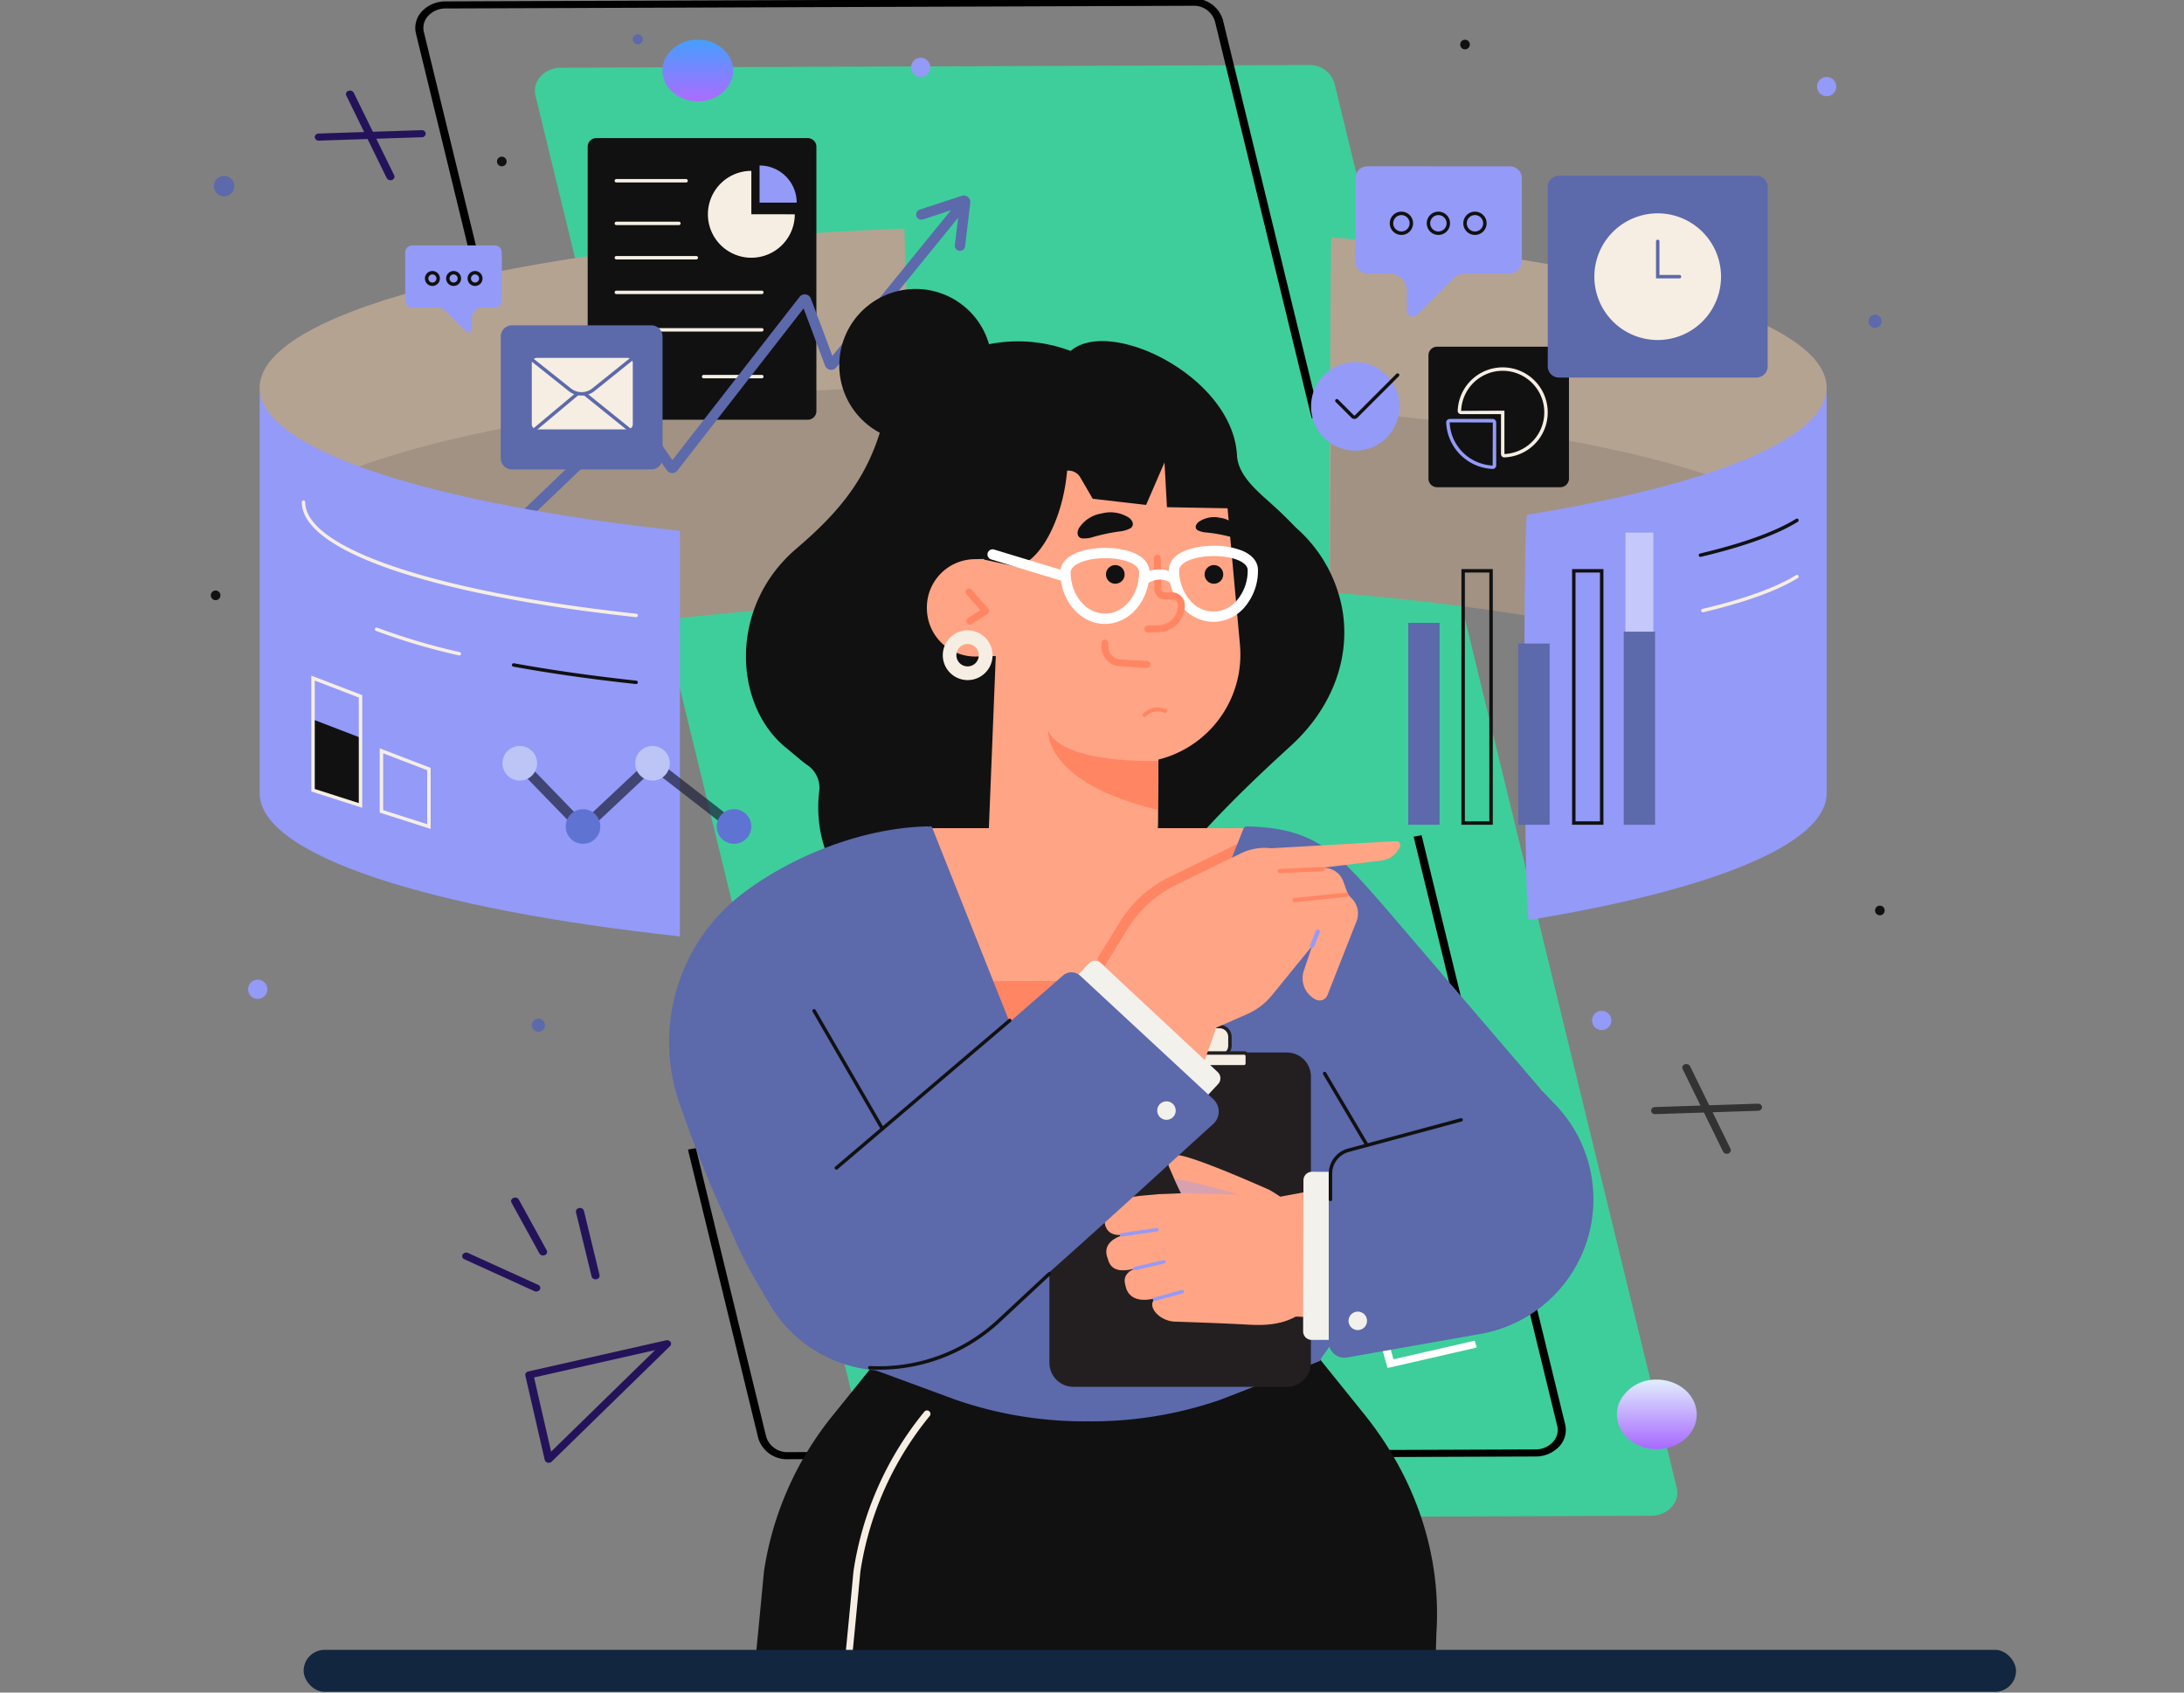 <svg xmlns="http://www.w3.org/2000/svg" xmlns:xlink="http://www.w3.org/1999/xlink" width="400" height="310" viewBox="0 0 400 310">
  <rect x="0" y="0" width="400" height="310" fill="#808080" stroke="none"/>
  <defs>
    <clipPath id="clip-path">
      <rect id="Rectángulo_381952" data-name="Rectángulo 381952" width="400" height="310" transform="translate(180 2821)" fill="#fff" opacity="0.34"/>
    </clipPath>
    <clipPath id="clip-path-2">
      <rect id="Rectángulo_377856" data-name="Rectángulo 377856" width="268.567" height="281.418" fill="#12263f" opacity="0.44"/>
    </clipPath>
    <clipPath id="clip-path-3">
      <path id="Trazado_828556" data-name="Trazado 828556" d="M7.61,9.246,321.185,0l-7.61,292.274L0,301.52Z" fill="none"/>
    </clipPath>
    <linearGradient id="linear-gradient" x1="0.5" x2="0.5" y2="1" gradientUnits="objectBoundingBox">
      <stop offset="0" stop-color="#459fff"/>
      <stop offset="1" stop-color="#a96dff"/>
    </linearGradient>
    <clipPath id="clip-path-5">
      <path id="Trazado_113810" data-name="Trazado 113810" d="M5.5,0A5.616,5.616,0,0,0,.436,2.968C-.754,5.434.574,8.274,3.4,9.312a6.235,6.235,0,0,0,2.148.38h.005a5.625,5.625,0,0,0,5.117-2.967A4.319,4.319,0,0,0,11.106,4.9V4.8A4.889,4.889,0,0,0,7.705.38,6.252,6.252,0,0,0,5.615,0Z" transform="translate(0)" fill="#fff"/>
    </clipPath>
    <linearGradient id="linear-gradient-2" x1="0.5" x2="0.5" y2="1" gradientUnits="objectBoundingBox">
      <stop offset="0" stop-color="#e1eefd"/>
      <stop offset="1" stop-color="#a96dff"/>
    </linearGradient>
    <clipPath id="clip-path-6">
      <rect id="Rectángulo_375774" data-name="Rectángulo 375774" width="306.565" height="302.089" fill="none"/>
    </clipPath>
    <clipPath id="clip-path-8">
      <rect id="Rectángulo_375764" data-name="Rectángulo 375764" width="109.528" height="45.057" fill="none"/>
    </clipPath>
    <clipPath id="clip-path-9">
      <rect id="Rectángulo_375765" data-name="Rectángulo 375765" width="79.487" height="38.687" fill="none"/>
    </clipPath>
    <clipPath id="clip-path-10">
      <rect id="Rectángulo_375766" data-name="Rectángulo 375766" width="11.749" height="2.84" fill="none"/>
    </clipPath>
    <clipPath id="clip-path-11">
      <rect id="Rectángulo_375767" data-name="Rectángulo 375767" width="41.131" height="14.51" fill="none"/>
    </clipPath>
    <clipPath id="clip-path-12">
      <rect id="Rectángulo_375770" data-name="Rectángulo 375770" width="5.112" height="53.2" fill="none"/>
    </clipPath>
  </defs>
  <g id="Enmascarar_grupo_1075495" data-name="Enmascarar grupo 1075495" transform="translate(-180 -2821)" clip-path="url(#clip-path)">
    <g id="Grupo_1082512" data-name="Grupo 1082512">
      <g id="Grupo_1082511" data-name="Grupo 1082511">
        <g id="Grupo_1082510" data-name="Grupo 1082510" transform="translate(16.996 3.14)">
          <g id="Grupo_1082441" data-name="Grupo 1082441" transform="translate(218.612 2816.895)">
            <g id="Enmascarar_grupo_1059127" data-name="Enmascarar grupo 1059127" transform="translate(0)" clip-path="url(#clip-path-2)">
              <g id="Grupo_1075114" data-name="Grupo 1075114" transform="translate(-38.878 -49.568)">
                <g id="Grupo_81613" data-name="Grupo 81613" transform="matrix(0.208, 0.978, -0.978, 0.208, 294.931, 0)">
                  <g id="Grupo_81302" data-name="Grupo 81302" transform="translate(0 0)" clip-path="url(#clip-path-3)">
                    <g id="Grupo_81301" data-name="Grupo 81301">
                      <g id="Grupo_81300" data-name="Grupo 81300" clip-path="url(#clip-path-3)">
                        <path id="Trazado_113940" data-name="Trazado 113940" d="M297.087,0,32.362,7.807a4.729,4.729,0,0,0-4.253,3.947L.118,145.763c-.627,3,1.312,5.742,4,5.662l264.725-7.806a4.729,4.729,0,0,0,4.253-3.947L301.091,5.664c.626-3-1.312-5.742-4-5.662" transform="translate(17.99 71.676)" fill="#3ece9b"/>
                        <path id="Trazado_113941" data-name="Trazado 113941" d="M107.861,0,33.034,2.206a5.48,5.48,0,0,0-4.908,4.555L.136,140.769a5.89,5.89,0,0,0,.874,4.6A4.393,4.393,0,0,0,4.755,147.3l115.119-3.394.039-1.479L4.793,145.824a3.222,3.222,0,0,1-2.747-1.419,4.319,4.319,0,0,1-.641-3.372L29.4,7.025A4.019,4.019,0,0,1,33,3.685l74.827-2.206Z" transform="translate(1.684 94.847)"/>
                        <path id="Trazado_113942" data-name="Trazado 113942" d="M111.071,0,.039,3.276,0,4.754,111.032,1.48A3.222,3.222,0,0,1,113.779,2.9a4.32,4.32,0,0,1,.641,3.372L86.429,140.28a4.018,4.018,0,0,1-3.6,3.34l-54.386,1.6-.038,1.478,54.386-1.6a5.48,5.48,0,0,0,4.908-4.555L115.69,6.536a5.889,5.889,0,0,0-.874-4.6A4.391,4.391,0,0,0,111.071,0" transform="translate(188.372 89.246)"/>
                        <path id="Trazado_113946" data-name="Trazado 113946" d="M29.091,0,27.785.109l.238,15.26L14.2,16.241l0,15.636L.4,32.75,0,48.694l1.306-.041.362-14.506,13.848-.875,0-15.636,13.841-.874Z" transform="translate(253.211 102.157)" fill="#fff"/>
                        <g id="Grupo_81936" data-name="Grupo 81936" transform="translate(14.135 244.206)">
                          <path id="Trazado_113949" data-name="Trazado 113949" d="M17.009,0a.572.572,0,0,0-.127.018L.546,4.117A.788.788,0,0,0,.009,5a.619.619,0,0,0,.751.56L17.1,1.461a.787.787,0,0,0,.537-.883A.634.634,0,0,0,17.009,0" transform="translate(0 7.227)" fill="#24135a"/>
                          <path id="Trazado_113950" data-name="Trazado 113950" d="M3.984,0a.732.732,0,0,0-.658.632L.013,19.185a.692.692,0,0,0,.509.839.711.711,0,0,0,.771-.624L4.605.847A.692.692,0,0,0,4.1.008.594.594,0,0,0,3.984,0" transform="translate(6.512 0)" fill="#24135a"/>
                        </g>
                        <g id="Grupo_81616" data-name="Grupo 81616" transform="translate(239.482 41.876)">
                          <path id="Trazado_113954" data-name="Trazado 113954" d="M17.009,0a.572.572,0,0,0-.127.018L.546,4.117A.787.787,0,0,0,.009,5a.619.619,0,0,0,.751.56L17.1,1.461a.787.787,0,0,0,.537-.883A.634.634,0,0,0,17.009,0" transform="translate(0 7.227)" fill="#333"/>
                          <path id="Trazado_113955" data-name="Trazado 113955" d="M3.984,0a.732.732,0,0,0-.658.632L.013,19.185a.692.692,0,0,0,.509.839.712.712,0,0,0,.771-.624L4.605.847A.692.692,0,0,0,4.1.008.566.566,0,0,0,3.984,0" transform="translate(6.512 0)" fill="#333"/>
                        </g>
                      </g>
                    </g>
                  </g>
                </g>
                <path id="Trazado_114050" data-name="Trazado 114050" d="M.508,3.457C-.877,6.332.669,9.641,3.963,10.851s7.086-.14,8.473-3.015S12.273,1.652,8.981.442A7.283,7.283,0,0,0,6.475,0,6.556,6.556,0,0,0,.508,3.457" transform="translate(104.601 57.809)" fill="url(#linear-gradient)"/>
              </g>
              <g id="Grupo_1075118" data-name="Grupo 1075118" transform="translate(240.531 253.648)">
                <g id="Grupo_80972" data-name="Grupo 80972" transform="translate(1.754 2.49)">
                  <g id="Grupo_80971" data-name="Grupo 80971" transform="translate(0)" clip-path="url(#clip-path-5)">
                    <path id="Trazado_828557" data-name="Trazado 828557" d="M0,0,13.231.675l.693,14.947L.693,14.947Z" transform="translate(-4.723 8.235) rotate(-67.184)" fill="#fff"/>
                  </g>
                </g>
                <path id="Trazado_113822" data-name="Trazado 113822" d="M.574,3.9c-1.564,3.246.181,6.982,3.9,8.349s8-.158,9.567-3.4S13.858,1.866,10.141.5A8.223,8.223,0,0,0,7.311,0,7.4,7.4,0,0,0,.574,3.9" transform="translate(0 0)" fill="url(#linear-gradient-2)"/>
              </g>
            </g>
          </g>
          <g id="Grupo_1082505" data-name="Grupo 1082505" transform="matrix(-0.208, 0.978, -0.978, -0.208, 291.342, 3038.526)">
            <path id="Trazado_113965" data-name="Trazado 113965" d="M11.5,24.967a.7.7,0,0,1-.6-.426L.077,1.053A.794.794,0,0,1,.191.189.584.584,0,0,1,.961.108l25.2,16.8a.813.813,0,0,1,.345.693.694.694,0,0,1-.376.626l-14.383,6.69a.568.568,0,0,1-.256.053M2.248,2.64l9.51,20.641L24.4,17.4Z" transform="translate(25.524 0)" fill="#24135a"/>
            <g id="Grupo_1082505-2" data-name="Grupo 1082505" transform="matrix(-0.914, -0.407, 0.407, -0.914, 18.469, 40.983)">
              <path id="Trazado_113956" data-name="Trazado 113956" d="M8.475,0a.584.584,0,0,0-.492.2L.147,9.427A.749.749,0,0,0,.26,10.434a.655.655,0,0,0,.959.012L9.056,1.221A.749.749,0,0,0,8.943.214.757.757,0,0,0,8.475,0" transform="translate(11.014 12.038)" fill="#24135a"/>
              <path id="Trazado_113957" data-name="Trazado 113957" d="M5.158,0a.58.58,0,0,0-.576.334L.062,9.933a.8.8,0,0,0,.337.981.615.615,0,0,0,.905-.226l4.519-9.6A.794.794,0,0,0,5.487.109.723.723,0,0,0,5.158,0" transform="translate(8.897 1.321)" fill="#24135a"/>
              <path id="Trazado_113958" data-name="Trazado 113958" d="M.639,0a.647.647,0,0,0-.1,0,.611.611,0,0,0-.522.77L2.838,14.565a.8.8,0,0,0,.812.649.611.611,0,0,0,.522-.77L1.35.651A.813.813,0,0,0,.639,0" transform="translate(0 0)" fill="#24135a"/>
            </g>
          </g>
        </g>
        <g id="Grupo_1082506" data-name="Grupo 1082506" transform="translate(218.612 2827.282)">
          <g id="Grupo_1071867" data-name="Grupo 1071867" clip-path="url(#clip-path-6)">
            <g id="Grupo_1071866" data-name="Grupo 1071866">
              <g id="Grupo_1071865" data-name="Grupo 1071865" clip-path="url(#clip-path-6)">
                <path id="Trazado_818778" data-name="Trazado 818778" d="M134.35,124.818c-.316-12.015-2.044-68.326-2.068-68.326C65.152,58.971,14.2,71.071,14.2,85.623c0,11.391,31.763,52.212,76.978,43.619v-1.448c13.3-1.438,27.825-2.456,43.169-2.976" transform="translate(-5.256 -20.904)" fill="#b5a392"/>
                <g id="Grupo_1071852" data-name="Grupo 1071852" transform="translate(18.721 64.459)" opacity="0.15">
                  <g id="Grupo_1071851" data-name="Grupo 1071851">
                    <g id="Grupo_1071850" data-name="Grupo 1071850" clip-path="url(#clip-path-8)">
                      <path id="Trazado_818779" data-name="Trazado 818779" d="M96.922,146.2v-1.448c13.052-1.411,27.294-2.415,42.323-2.943-.571-18.925-1.208-39.487-1.222-39.487-49.634,1.833-90.416,8.925-108.306,18.38,12.724,14.877,36.952,31.248,67.2,25.5" transform="translate(-29.718 -102.322)" fill="#2d2d30"/>
                    </g>
                  </g>
                </g>
                <path id="Trazado_818780" data-name="Trazado 818780" d="M149.875,81.761H111.143a1.58,1.58,0,0,1-1.579-1.58V31.759a1.58,1.58,0,0,1,1.579-1.58h38.731a1.58,1.58,0,0,1,1.58,1.58V80.181a1.58,1.58,0,0,1-1.58,1.58" transform="translate(-40.543 -11.167)" fill="#111"/>
                <path id="Trazado_818781" data-name="Trazado 818781" d="M152.474,47.652V39.7a7.956,7.956,0,1,0,7.956,7.956Z" transform="translate(-53.477 -14.689)" fill="#f6eee3"/>
                <path id="Trazado_818782" data-name="Trazado 818782" d="M166.338,44.943a6.8,6.8,0,0,0-6.8-6.8v6.8Z" transform="translate(-59.036 -14.115)" fill="#949af8"/>
                <path id="Trazado_818783" data-name="Trazado 818783" d="M130.489,42.713H117.718a.315.315,0,0,1,0-.63h12.771a.315.315,0,1,1,0,.63" transform="translate(-43.444 -15.572)" fill="#f6eee3"/>
                <path id="Trazado_818784" data-name="Trazado 818784" d="M153.749,99.648H143.092a.315.315,0,0,1,0-.63h10.657a.315.315,0,1,1,0,.63" transform="translate(-52.833 -36.64)" fill="#f6eee3"/>
                <path id="Trazado_818785" data-name="Trazado 818785" d="M129.171,55.11H117.718a.315.315,0,0,1,0-.63h11.453a.315.315,0,0,1,0,.63" transform="translate(-43.444 -20.16)" fill="#f6eee3"/>
                <path id="Trazado_818786" data-name="Trazado 818786" d="M132.356,65.086H117.718a.315.315,0,0,1,0-.63h14.638a.315.315,0,0,1,0,.63" transform="translate(-43.444 -23.851)" fill="#f6eee3"/>
                <path id="Trazado_818787" data-name="Trazado 818787" d="M144.36,75.162H117.718a.315.315,0,0,1,0-.63H144.36a.315.315,0,1,1,0,.63" transform="translate(-43.444 -27.58)" fill="#f6eee3"/>
                <path id="Trazado_818788" data-name="Trazado 818788" d="M144.36,86.053H117.718a.315.315,0,0,1,0-.63H144.36a.315.315,0,1,1,0,.63" transform="translate(-43.444 -31.61)" fill="#f6eee3"/>
                <path id="Trazado_818789" data-name="Trazado 818789" d="M74.294,117.451a.944.944,0,0,1-.654-1.627l29.935-28.69a1.207,1.207,0,0,1,1.828.184l6.277,9.084,23.288-29.9a1.207,1.207,0,0,1,2.081.317l3.937,10.492,22.143-27.212a.945.945,0,1,1,1.466,1.194L141.7,79.422a1.206,1.206,0,0,1-2.066-.339L135.708,68.62,112.6,98.3a1.24,1.24,0,0,1-.987.465,1.213,1.213,0,0,1-.958-.521L104.3,89.053,74.948,117.188a.941.941,0,0,1-.654.263" transform="translate(-27.142 -18.408)" fill="#5c69ab"/>
                <path id="Trazado_818790" data-name="Trazado 818790" d="M213.092,57.005a.864.864,0,0,1-.113-.007.944.944,0,0,1-.826-1.05l.823-6.881-6.669,2.188a.945.945,0,1,1-.589-1.8l7.688-2.521a1.206,1.206,0,0,1,1.574,1.29l-.951,7.945a.944.944,0,0,1-.937.833" transform="translate(-75.883 -17.346)" fill="#5c69ab"/>
                <path id="Trazado_818791" data-name="Trazado 818791" d="M112.054,110.869H86.531a1.739,1.739,0,0,1-1.739-1.74V86.847a1.739,1.739,0,0,1,1.739-1.739h25.523a1.74,1.74,0,0,1,1.74,1.739v22.282a1.74,1.74,0,0,1-1.74,1.74" transform="translate(-31.376 -31.493)" fill="#5c69ab"/>
                <path id="Trazado_818792" data-name="Trazado 818792" d="M111.869,111H86.346a2.057,2.057,0,0,1-2.055-2.054V86.663a2.057,2.057,0,0,1,2.055-2.055h25.523a2.057,2.057,0,0,1,2.054,2.055v22.282A2.057,2.057,0,0,1,111.869,111M86.346,85.238a1.427,1.427,0,0,0-1.425,1.425v22.282a1.426,1.426,0,0,0,1.425,1.424h25.523a1.426,1.426,0,0,0,1.424-1.424V86.663a1.426,1.426,0,0,0-1.424-1.425Z" transform="translate(-31.191 -31.308)" fill="#5c69ab"/>
                <path id="Trazado_818793" data-name="Trazado 818793" d="M110.861,107.177H94.274a.954.954,0,0,1-.954-.954V95.033a.954.954,0,0,1,.954-.954h16.587a.954.954,0,0,1,.954.954v11.19a.954.954,0,0,1-.954.954" transform="translate(-34.532 -34.813)" fill="#f6eee3"/>
                <path id="Trazado_818794" data-name="Trazado 818794" d="M93.136,111.3a.315.315,0,0,1-.2-.556l9.008-7.54a.314.314,0,0,1,.4,0l9.248,7.452a.315.315,0,0,1-.4.491l-9.046-7.291-8.811,7.374a.31.31,0,0,1-.2.074" transform="translate(-34.347 -38.163)" fill="#5c69ab"/>
                <path id="Trazado_818795" data-name="Trazado 818795" d="M93.32,94.5l6.95,5.532a3.479,3.479,0,0,0,4.349-.011l6.959-5.595" transform="translate(-34.532 -34.942)" fill="#f6eee3"/>
                <path id="Trazado_818796" data-name="Trazado 818796" d="M102.252,100.926a3.788,3.788,0,0,1-2.364-.832l-6.95-5.532a.315.315,0,1,1,.392-.493l6.95,5.532a3.148,3.148,0,0,0,3.955-.009L111.194,94a.315.315,0,1,1,.395.491l-6.958,5.595a3.786,3.786,0,0,1-2.379.844" transform="translate(-34.347 -34.757)" fill="#5c69ab"/>
                <path id="Trazado_818797" data-name="Trazado 818797" d="M416.313,86.567c0-12.5-37.571-23.184-90.7-27.524-.215-.018-.336,49.955-.323,65.023,15.61,1.262,29.883,3.074,42.272,5.317,29.652-7.468,48.748-33.984,48.748-42.815" transform="translate(-120.371 -21.848)" fill="#b5a392"/>
                <g id="Grupo_1071855" data-name="Grupo 1071855" transform="translate(204.975 68.847)" opacity="0.15">
                  <g id="Grupo_1071854" data-name="Grupo 1071854">
                    <g id="Grupo_1071853" data-name="Grupo 1071853" clip-path="url(#clip-path-9)">
                      <path id="Trazado_818798" data-name="Trazado 818798" d="M404.865,125.2c-15.006-7.243-43.619-13-79.218-15.91-.124-.01-.217,16.482-.27,33.374,15.59,1.263,29.845,3.072,42.219,5.313,15.9-4,28.756-13.483,37.269-22.777" transform="translate(-325.377 -109.288)" fill="#2d2d30"/>
                    </g>
                  </g>
                </g>
                <path id="Trazado_818799" data-name="Trazado 818799" d="M378.16,116.562H355.586a1.579,1.579,0,0,1-1.579-1.579V92.41a1.58,1.58,0,0,1,1.579-1.581H378.16a1.581,1.581,0,0,1,1.58,1.581v22.573a1.58,1.58,0,0,1-1.58,1.579" transform="translate(-130.996 -33.61)" fill="#111"/>
                <path id="Trazado_818800" data-name="Trazado 818800" d="M371.045,113.33a.6.6,0,0,1-.418-.169.618.618,0,0,1-.189-.444V105.4H363.11a.6.6,0,0,1-.432-.184.59.59,0,0,1-.168-.433,8.247,8.247,0,1,1,8.557,8.542h-.023m-.292-8.556h.315v7.943a7.715,7.715,0,0,0,5.456-2.657,7.617,7.617,0,1,0-13.383-5.251Z" transform="translate(-134.143 -35.835)" fill="#f6eee3"/>
                <path id="Trazado_818801" data-name="Trazado 818801" d="M367.668,120.985h-.026a8.9,8.9,0,0,1-8.483-8.482.646.646,0,0,1,.182-.477.671.671,0,0,1,.479-.2h7.846a.657.657,0,0,1,.657.656v7.847a.667.667,0,0,1-.2.478.648.648,0,0,1-.452.183m-7.847-8.535-.031.026a8.267,8.267,0,0,0,7.878,7.878l.026-7.878Z" transform="translate(-132.902 -41.378)" fill="#949af8"/>
                <path id="Trazado_818802" data-name="Trazado 818802" d="M427.1,77.962H390.93a1.739,1.739,0,0,1-1.74-1.74V43.375a1.74,1.74,0,0,1,1.74-1.74H427.1a1.74,1.74,0,0,1,1.74,1.74V76.222a1.74,1.74,0,0,1-1.74,1.74" transform="translate(-144.015 -15.407)" fill="#5c69ab"/>
                <path id="Trazado_818803" data-name="Trazado 818803" d="M426.911,78.093H390.744a2.057,2.057,0,0,1-2.055-2.055V43.191a2.057,2.057,0,0,1,2.055-2.055h36.167a2.057,2.057,0,0,1,2.055,2.055V76.038a2.057,2.057,0,0,1-2.055,2.055M390.744,41.766a1.427,1.427,0,0,0-1.425,1.425V76.038a1.427,1.427,0,0,0,1.425,1.425h36.167a1.427,1.427,0,0,0,1.425-1.425V43.191a1.427,1.427,0,0,0-1.425-1.425Z" transform="translate(-143.83 -15.222)" fill="#5c69ab"/>
                <path id="Trazado_818804" data-name="Trazado 818804" d="M425.442,63.656a11.6,11.6,0,1,1-11.6-11.6,11.6,11.6,0,0,1,11.6,11.6" transform="translate(-148.847 -19.264)" fill="#f6eee3"/>
                <path id="Trazado_818805" data-name="Trazado 818805" d="M424.46,66.8h-4.3V60.022a.315.315,0,0,1,.63,0v6.149h3.673a.315.315,0,0,1,0,.63" transform="translate(-155.474 -22.094)" fill="#5c69ab"/>
                <path id="Trazado_818806" data-name="Trazado 818806" d="M336.078,103.426a8.105,8.105,0,1,1-8.105-8.105,8.105,8.105,0,0,1,8.105,8.105" transform="translate(-118.363 -35.272)" fill="#949af8"/>
                <path id="Trazado_818807" data-name="Trazado 818807" d="M330.4,106.928a.767.767,0,0,1-.543-.224l-2.893-2.893a.315.315,0,0,1,.445-.445l2.893,2.893a.138.138,0,0,0,.2,0l7.577-7.577a.315.315,0,1,1,.445.445l-7.577,7.577a.767.767,0,0,1-.543.224" transform="translate(-120.956 -36.482)" fill="#111"/>
                <path id="Trazado_818808" data-name="Trazado 818808" d="M334.954,38.375a2.223,2.223,0,0,0-2.22,2.221V55.8a2.223,2.223,0,0,0,2.22,2.22h4.058a3.176,3.176,0,0,1,3.172,3.172V64.8a1.082,1.082,0,0,0,1.846.764l6.615-6.615a3.194,3.194,0,0,1,2.243-.929h8.137a2.223,2.223,0,0,0,2.221-2.22V40.6a2.223,2.223,0,0,0-2.221-2.221Z" transform="translate(-123.124 -14.2)" fill="#949af8"/>
                <path id="Trazado_818809" data-name="Trazado 818809" d="M344.892,55.829a2.134,2.134,0,1,1,2.134-2.134,2.137,2.137,0,0,1-2.134,2.134m0-3.639a1.5,1.5,0,1,0,1.5,1.5,1.506,1.506,0,0,0-1.5-1.5" transform="translate(-126.833 -19.079)" fill="#111"/>
                <path id="Trazado_818810" data-name="Trazado 818810" d="M355.642,55.829a2.134,2.134,0,1,1,2.134-2.134,2.137,2.137,0,0,1-2.134,2.134m0-3.639a1.5,1.5,0,1,0,1.5,1.5,1.506,1.506,0,0,0-1.5-1.5" transform="translate(-130.811 -19.079)" fill="#111"/>
                <path id="Trazado_818811" data-name="Trazado 818811" d="M366.269,55.829a2.134,2.134,0,1,1,2.135-2.134,2.137,2.137,0,0,1-2.135,2.134m0-3.639a1.5,1.5,0,1,0,1.505,1.5,1.506,1.506,0,0,0-1.505-1.5" transform="translate(-134.744 -19.079)" fill="#111"/>
                <path id="Trazado_818812" data-name="Trazado 818812" d="M57.8,61.383a1.289,1.289,0,0,0-1.288,1.288v8.816A1.289,1.289,0,0,0,57.8,72.774h4.718a1.854,1.854,0,0,1,1.3.539l3.836,3.836a.627.627,0,0,0,1.07-.443V74.613a1.842,1.842,0,0,1,1.839-1.84h2.353A1.289,1.289,0,0,0,74.2,71.486V62.671a1.289,1.289,0,0,0-1.288-1.288Z" transform="translate(-20.911 -22.714)" fill="#949af8"/>
                <path id="Trazado_818813" data-name="Trazado 818813" d="M76.014,71.559a1.37,1.37,0,1,1,1.37-1.37,1.372,1.372,0,0,1-1.37,1.37m0-2.11a.74.74,0,1,0,.74.74.741.741,0,0,0-.74-.74" transform="translate(-27.621 -25.466)" fill="#111"/>
                <path id="Trazado_818814" data-name="Trazado 818814" d="M69.781,71.559a1.37,1.37,0,1,1,1.37-1.37,1.372,1.372,0,0,1-1.37,1.37m0-2.11a.74.74,0,1,0,.74.74.741.741,0,0,0-.74-.74" transform="translate(-25.314 -25.466)" fill="#111"/>
                <path id="Trazado_818815" data-name="Trazado 818815" d="M63.617,71.559a1.37,1.37,0,1,1,1.37-1.37,1.372,1.372,0,0,1-1.37,1.37m0-2.11a.74.74,0,1,0,.74.74.741.741,0,0,0-.74-.74" transform="translate(-23.034 -25.466)" fill="#111"/>
                <path id="Trazado_818816" data-name="Trazado 818816" d="M207.106,8.578a1.761,1.761,0,1,1-1.761-1.761,1.762,1.762,0,0,1,1.761,1.761" transform="translate(-75.333 -2.523)" fill="#949af8"/>
                <path id="Trazado_818817" data-name="Trazado 818817" d="M14.361,276.62a1.761,1.761,0,1,1-1.761-1.761,1.761,1.761,0,0,1,1.761,1.761" transform="translate(-4.01 -101.708)" fill="#949af8"/>
                <path id="Trazado_818818" data-name="Trazado 818818" d="M405.095,285.675a1.761,1.761,0,1,1-1.761-1.761,1.762,1.762,0,0,1,1.761,1.761" transform="translate(-148.597 -105.059)" fill="#949af8"/>
                <path id="Trazado_818819" data-name="Trazado 818819" d="M470.5,14.17a1.761,1.761,0,1,1-1.761-1.761A1.762,1.762,0,0,1,470.5,14.17" transform="translate(-172.801 -4.592)" fill="#949af8"/>
                <path id="Trazado_818820" data-name="Trazado 818820" d="M484.208,82.92a.881.881,0,1,1-.881-.881.881.881,0,0,1,.881.881" transform="translate(-178.524 -30.358)" fill="#5c69ab"/>
                <path id="Trazado_818821" data-name="Trazado 818821" d="M483.143,83.93a1.2,1.2,0,1,1,1.2-1.2,1.2,1.2,0,0,1-1.2,1.2m0-1.761a.566.566,0,1,0,.566.566.566.566,0,0,0-.566-.566" transform="translate(-178.339 -30.173)" fill="#5c69ab"/>
                <path id="Trazado_818822" data-name="Trazado 818822" d="M95.609,287.591a.881.881,0,1,1-.881-.881.881.881,0,0,1,.881.881" transform="translate(-34.727 -106.094)" fill="#5c69ab"/>
                <path id="Trazado_818823" data-name="Trazado 818823" d="M94.544,288.6a1.2,1.2,0,1,1,1.2-1.2,1.2,1.2,0,0,1-1.2,1.2m0-1.761a.566.566,0,1,0,.566.565.566.566,0,0,0-.566-.565" transform="translate(-34.542 -105.909)" fill="#5c69ab"/>
                <path id="Trazado_818824" data-name="Trazado 818824" d="M2.955,41.676A1.557,1.557,0,1,1,1.4,43.233a1.557,1.557,0,0,1,1.557-1.557" transform="translate(-0.517 -15.422)" fill="#5c69ab"/>
                <path id="Trazado_818825" data-name="Trazado 818825" d="M2.77,44.92a1.872,1.872,0,1,1,1.872-1.872A1.875,1.875,0,0,1,2.77,44.92m0-3.115a1.242,1.242,0,1,0,1.242,1.242A1.244,1.244,0,0,0,2.77,41.806" transform="translate(-0.332 -15.237)" fill="#5c69ab"/>
                <path id="Trazado_818826" data-name="Trazado 818826" d="M123.785.5a.6.6,0,1,1-.6.6.6.6,0,0,1,.6-.6" transform="translate(-45.581 -0.185)" fill="#5c69ab"/>
                <path id="Trazado_818827" data-name="Trazado 818827" d="M123.6,1.838a.919.919,0,1,1,.919-.919.92.92,0,0,1-.919.919m0-1.208a.289.289,0,1,0,.289.289A.289.289,0,0,0,123.6.63" transform="translate(-45.397 0)" fill="#5c69ab"/>
                <path id="Trazado_818828" data-name="Trazado 818828" d="M84.959,36.46a.881.881,0,1,1-.881-.881.881.881,0,0,1,.881.881" transform="translate(-30.786 -13.166)" fill="#111"/>
                <path id="Trazado_818829" data-name="Trazado 818829" d="M1.761,162.6a.881.881,0,1,1-.881-.881.881.881,0,0,1,.881.881" transform="translate(0 -59.842)" fill="#111"/>
                <path id="Trazado_818830" data-name="Trazado 818830" d="M365,2.455a.881.881,0,1,1-.881-.881.881.881,0,0,1,.881.881" transform="translate(-134.412 -0.582)" fill="#111"/>
                <path id="Trazado_818831" data-name="Trazado 818831" d="M485.606,254.22a.881.881,0,1,1-.881-.881.881.881,0,0,1,.881.881" transform="translate(-179.041 -93.745)" fill="#111"/>
                <path id="Trazado_818832" data-name="Trazado 818832" d="M282.833,431.388c.942-14.241-3.712-28.35-13.264-40.2l-5.147-6.386-4.916-6.1-3.528-4.377-34.936,2.083-34.935-2.083-3.528,4.377-4.916,6.1-5.147,6.386A59.357,59.357,0,0,0,159.7,419.9c-.067.464-.861,9.293-1.96,20.074H282.588Z" transform="translate(-58.371 -138.516)" fill="#111"/>
                <path id="Trazado_818833" data-name="Trazado 818833" d="M184.4,450.138c-.021,0-.043,0-.064,0a.63.63,0,0,1-.563-.691c.711-6.967,1.289-13.074,1.634-16.724.215-2.275.3-3.2.329-3.377a60.269,60.269,0,0,1,12.946-29.016.63.63,0,0,1,.981.791,59.012,59.012,0,0,0-12.68,28.406c-.022.149-.147,1.477-.322,3.314-.346,3.651-.924,9.761-1.635,16.734a.631.631,0,0,1-.626.566" transform="translate(-68.003 -148.05)" fill="#f6eee3"/>
                <path id="Trazado_818834" data-name="Trazado 818834" d="M264.918,133.416a26,26,0,0,0-8.607-15.656c-1.055-1.1-2.058-2.1-2.982-2.976-3.208-3.051-7.592-6.1-7.815-10.279-.769-14.394-23.218-25.387-30.467-19.112A27.366,27.366,0,0,0,200.1,84.156a13.985,13.985,0,1,0-20,16.222c-.2.612-.406,1.232-.636,1.86-2.747,7.519-7.258,12.965-13.908,18.721l-.9.782c-12.274,10.624-11.285,28.444-1.875,36.214l2.713,2.263q.629.525,1.295,1a5.022,5.022,0,0,1,2.224,4.724,24.267,24.267,0,0,0,.973,10.462c4.207,13.13,19.177,21.716,35.355,20.169,11.221-1.073,20.695-6.512,26.394-14.008,6.812-8.96,15.1-17.059,23.676-24.88,7.008-6.393,10.815-15.2,9.506-24.272" transform="translate(-57.573 -27.399)" fill="#111"/>
                <path id="Trazado_818835" data-name="Trazado 818835" d="M265.519,157.891l-2.27-25.016-11.1-.2-.45-8.194-3.372,7.778-9.776-1.13-2.252-3.874a2.534,2.534,0,0,0-2.434-1.272c-.766,8.989-5.03,16.857-9.369,17.558l-5.858-1.274.008-.111-1.849.042a8.841,8.841,0,0,0-8.616,9.01l.005.2a8.841,8.841,0,0,0,9.01,8.616l3.6-.081L219.5,192.262c-.049,8.717,7.764,13.728,15.866,13.773l.336,0c8.1.045,14.771-7.05,14.82-15.767l.063-11.37a19.809,19.809,0,0,0,14.933-21.009" transform="translate(-77.033 -46.063)" fill="#ffa485"/>
                <path id="Trazado_818836" data-name="Trazado 818836" d="M220.223,167.736a.63.63,0,0,1-.338-1.162l2.279-1.446-2.548-2.906a.63.63,0,1,1,.947-.83l3.033,3.459a.629.629,0,0,1-.136.947l-2.9,1.84a.624.624,0,0,1-.337.1" transform="translate(-81.209 -59.641)" fill="#ff8563"/>
                <path id="Trazado_818837" data-name="Trazado 818837" d="M262.889,206.428s-17.293.713-20.154-5.456h0s-.84,9.385,19.977,14.4Z" transform="translate(-89.35 -73.353)" fill="#ff8563"/>
                <path id="Trazado_818838" data-name="Trazado 818838" d="M217.35,182.393c-.113,0-.227,0-.34-.013a4.557,4.557,0,1,1,.34.013m-.006-6.614a2.052,2.052,0,1,0,.152.006c-.051,0-.1-.006-.152-.006" transform="translate(-78.736 -64.113)" fill="#f6eee3"/>
                <path id="Trazado_818839" data-name="Trazado 818839" d="M292.334,156.069a1.707,1.707,0,1,1-1.665-1.749,1.709,1.709,0,0,1,1.665,1.749" transform="translate(-106.911 -57.104)" fill="#111"/>
                <path id="Trazado_818840" data-name="Trazado 818840" d="M263.663,156.069A1.707,1.707,0,1,1,262,154.321a1.708,1.708,0,0,1,1.665,1.749" transform="translate(-96.302 -57.104)" fill="#111"/>
                <path id="Trazado_818841" data-name="Trazado 818841" d="M255.142,163.245c-4.482,0-8.147-4.211-8.179-9.41-.019-3.089,4.072-4.5,8.135-4.524s8.174,1.332,8.193,4.421c.033,5.217-3.6,9.485-8.1,9.514Zm.072-12.045h-.1c-3.518.023-6.266,1.174-6.257,2.623.026,4.161,2.845,7.532,6.289,7.532h.033c3.46-.022,6.253-3.437,6.227-7.612h0c-.009-1.434-2.719-2.544-6.187-2.544" transform="translate(-91.386 -55.25)" fill="#fff"/>
                <path id="Trazado_818842" data-name="Trazado 818842" d="M286.7,162.631a7.6,7.6,0,0,1-5.8-2.791,10.239,10.239,0,0,1-2.381-6.618c-.019-3.09,4.073-4.5,8.137-4.524a13.86,13.86,0,0,1,5.346.926c1.826.78,2.837,2.021,2.846,3.5a10.232,10.232,0,0,1-2.3,6.647,7.6,7.6,0,0,1-5.808,2.865Zm.072-12.044h-.1c-3.518.022-6.268,1.174-6.259,2.622a8.345,8.345,0,0,0,1.924,5.4,5.529,5.529,0,0,0,8.768-.055,8.343,8.343,0,0,0,1.856-5.423c-.009-1.434-2.718-2.543-6.187-2.543" transform="translate(-103.062 -55.024)" fill="#fff"/>
                <path id="Trazado_818843" data-name="Trazado 818843" d="M274.148,152.333l.112,5.661a1.264,1.264,0,0,0,1.289,1.239l1.257-.025a1.723,1.723,0,0,1,1.757,1.689,4.268,4.268,0,0,1-4.182,4.351l-1.967.038" transform="translate(-100.803 -56.369)" fill="#ffa485"/>
                <path id="Trazado_818844" data-name="Trazado 818844" d="M272.042,165.546a.63.63,0,0,1-.013-1.26l1.968-.039a3.639,3.639,0,0,0,3.565-3.709,1.094,1.094,0,0,0-1.114-1.072l-1.257.025a1.894,1.894,0,0,1-1.931-1.857l-.112-5.66a.63.63,0,0,1,.617-.642h.013a.63.63,0,0,1,.63.617l.112,5.661a.628.628,0,0,0,.194.445.607.607,0,0,0,.452.177l1.257-.025a2.353,2.353,0,0,1,2.4,2.306,4.9,4.9,0,0,1-4.8,4.994l-1.967.039Z" transform="translate(-100.433 -55.999)" fill="#ff8563"/>
                <path id="Trazado_818845" data-name="Trazado 818845" d="M240.008,155.66a.95.95,0,0,1-.275-.041l-13.244-4.027a.945.945,0,1,1,.55-1.808l13.244,4.026a.945.945,0,0,1-.275,1.85" transform="translate(-83.562 -55.411)" fill="#fff"/>
                <path id="Trazado_818846" data-name="Trazado 818846" d="M270.686,158.379a.944.944,0,0,1-.551-1.712,5.705,5.705,0,0,1,6.747,0,.945.945,0,0,1-1.179,1.477c-2.022-1.614-4.375,0-4.475.068a.939.939,0,0,1-.542.171" transform="translate(-99.814 -57.556)" fill="#fff"/>
                <path id="Trazado_818847" data-name="Trazado 818847" d="M275.1,196.691a.354.354,0,0,1-.238-.014,3.026,3.026,0,0,0-3.343.677.355.355,0,1,1-.527-.478,3.8,3.8,0,0,1,4.153-.852.355.355,0,0,1-.045.667" transform="translate(-100.245 -72.431)" fill="#ff8563"/>
                <path id="Trazado_818848" data-name="Trazado 818848" d="M252.78,143.763a5.446,5.446,0,0,0,2.238-.3c.775-.212,1.559-.405,2.246-.549s1.485-.284,2.28-.4a5.4,5.4,0,0,0,2.166-.622c.538-.374.629-1.14-.256-1.873a6.227,6.227,0,0,0-5.03-.816,6.04,6.04,0,0,0-4.219,2.758c-.487,1.021-.076,1.682.575,1.806" transform="translate(-93.246 -51.445)" fill="#111"/>
                <path id="Trazado_818849" data-name="Trazado 818849" d="M293.762,143.992a4.277,4.277,0,0,1-1.769-.168c-.616-.142-1.239-.27-1.783-.362s-1.177-.177-1.805-.245a4.25,4.25,0,0,1-1.722-.423c-.435-.277-.529-.877.143-1.48a4.9,4.9,0,0,1,3.93-.8,4.757,4.757,0,0,1,3.4,2.039c.414.788.111,1.32-.4,1.438" transform="translate(-105.956 -51.963)" fill="#111"/>
                <path id="Trazado_818850" data-name="Trazado 818850" d="M267.252,181.171h-.039l-4.915-.3a3.564,3.564,0,0,1-3.344-3.575l0-.671a.631.631,0,0,1,.63-.627h0a.63.63,0,0,1,.627.633l0,.672a2.3,2.3,0,0,0,2.161,2.311l4.915.3a.63.63,0,0,1-.038,1.259" transform="translate(-95.823 -65.124)" fill="#ff8563"/>
                <path id="Trazado_818851" data-name="Trazado 818851" d="M220.423,258.87l35.421-.2.219-.549L266.854,231a.335.335,0,0,1,.3-.2l-57.906-.009,10.876,27.335Z" transform="translate(-77.429 -85.398)" fill="#ffa485"/>
                <path id="Trazado_818852" data-name="Trazado 818852" d="M282.651,235.669l-11.867,5.8a21.6,21.6,0,0,0-8.887,8.052l-4.254,6.887,1.407,1.312,4.218-6.828a21.6,21.6,0,0,1,8.886-8.052l10.614-5.191.966-2.429a9.719,9.719,0,0,0-1.084.445" transform="translate(-95.338 -87.042)" fill="#ff8563"/>
                <path id="Trazado_818853" data-name="Trazado 818853" d="M242.721,314.789a2.044,2.044,0,0,0,3.875,0l15.813-39.744-35.421.2Z" transform="translate(-83.994 -101.777)" fill="#ff8563"/>
                <path id="Trazado_818854" data-name="Trazado 818854" d="M292.794,278.761l-28.742-33.554c-8.282-9.434-12.239-14.123-24.586-14.414h-.029l-.185-.006c-.007,0-.013.006-.02.006a.336.336,0,0,0-.3.2l-10.791,27.121-.219.549L212.11,298.41a2.044,2.044,0,0,1-3.874,0L192.5,258.87l-.3-.753-10.876-27.335h0l-.306.005h-.074c-11.191.195-24.079,4.812-33.892,12.27a34.012,34.012,0,0,0-12.991,31.322,34.5,34.5,0,0,0,1.757,7.175l.629,1.79q3.166,9,7.108,17.7c.953,2.1,1.7,3.755,1.717,3.768l6.983,1.271a.33.33,0,0,0,.492-.01l18.52,23.452a.33.33,0,0,0,.216.308l14.5,5.341a75.978,75.978,0,0,0,48.368,0l18-7.016a.329.329,0,0,0,.2-.386s15.392-21.547,15.527-21.692l24.7-26.882a.33.33,0,0,0,.008-.438" transform="translate(-49.51 -85.398)" fill="#5c69ab"/>
                <path id="Trazado_818855" data-name="Trazado 818855" d="M209.372,339.259a72.241,72.241,0,0,1-23.67-3.972l-14.511-5.343a.652.652,0,0,1-.409-.478l-18.3-23.171a.666.666,0,0,1-.157.023.65.65,0,0,1-.4-.125l-6.9-1.256a.321.321,0,0,1-.171-.093c-.054-.056-.054-.057-1.777-3.856-2.621-5.782-5.016-11.745-7.119-17.725l-.629-1.79a34.193,34.193,0,0,1,11.341-38.852c9.754-7.412,22.812-12.139,34.078-12.335l.079.314-.006-.315.306-.005a.313.313,0,0,1,.3.2l26.908,67.627a1.73,1.73,0,0,0,3.289,0L238.457,230.7a.648.648,0,0,1,.539-.4.369.369,0,0,1,.1-.008l.163,0c12.355.291,16.422,4.925,24.524,14.156l.321.365,28.745,33.557a.646.646,0,0,1-.015.856l-24.7,26.881c-.231.295-10.158,14.18-15.434,21.567a.649.649,0,0,1-.411.592l-18,7.015a72.175,72.175,0,0,1-24.3,3.974q-.307,0-.614,0m.614-.632a71.423,71.423,0,0,0,24.083-3.935l17.994-7.012a.364.364,0,0,1,.059-.276c3.613-5.059,15.415-21.573,15.55-21.722l24.7-26.882.24-.225-.239.2-29.061-33.917c-7.981-9.093-11.986-13.658-24.036-13.941l-.174-.005-.025,0L228.033,258.6l-15.814,39.744a2.359,2.359,0,0,1-4.46,0L180.93,230.917h-.164c-11.139.193-24.054,4.871-33.707,12.206a33.567,33.567,0,0,0-11.128,38.141l.63,1.79c2.1,5.963,4.484,11.908,7.1,17.674,1.108,2.444,1.509,3.322,1.645,3.617l6.824,1.242a.312.312,0,0,1,.174.1.346.346,0,0,1,.257-.111.34.34,0,0,1,.253.12l18.52,23.452a.32.32,0,0,1,.067.193l14.514,5.355a71.386,71.386,0,0,0,24.073,3.932" transform="translate(-49.325 -85.213)" fill="#5c69ab"/>
                <path id="Trazado_818856" data-name="Trazado 818856" d="M287.3,357.263H248.208a4.4,4.4,0,0,1-4.4-4.4V300.434a4.4,4.4,0,0,1,4.4-4.4H287.3a4.4,4.4,0,0,1,4.4,4.4v52.425a4.4,4.4,0,0,1-4.4,4.4" transform="translate(-90.217 -109.543)" fill="#231f20"/>
                <path id="Trazado_818857" data-name="Trazado 818857" d="M283.676,293.884H269.253a1.905,1.905,0,0,1-1.905-1.9v-1.594a1.905,1.905,0,0,1,1.905-1.906h14.423a1.905,1.905,0,0,1,1.9,1.906v1.594a1.905,1.905,0,0,1-1.9,1.9" transform="translate(-98.929 -106.749)" fill="#f6eee3"/>
                <path id="Trazado_818858" data-name="Trazado 818858" d="M283.491,294.014H269.068a2.223,2.223,0,0,1-2.22-2.219V290.2a2.223,2.223,0,0,1,2.22-2.22h14.423a2.223,2.223,0,0,1,2.22,2.22v1.594a2.222,2.222,0,0,1-2.22,2.219m-14.423-5.4a1.592,1.592,0,0,0-1.59,1.59v1.594a1.592,1.592,0,0,0,1.59,1.589h14.423a1.592,1.592,0,0,0,1.59-1.589V290.2a1.592,1.592,0,0,0-1.59-1.59Z" transform="translate(-98.744 -106.564)" fill="#231f20"/>
                <path id="Trazado_818859" data-name="Trazado 818859" d="M286.288,298.7H262.9a.605.605,0,0,1-.605-.605v-1.325a.606.606,0,0,1,.605-.605h23.383a.605.605,0,0,1,.605.605v1.325a.605.605,0,0,1-.605.605" transform="translate(-97.061 -109.592)" fill="#f6eee3"/>
                <path id="Trazado_818860" data-name="Trazado 818860" d="M286.1,298.83H262.719a.921.921,0,0,1-.92-.92v-1.325a.921.921,0,0,1,.92-.92H286.1a.921.921,0,0,1,.92.92v1.325a.921.921,0,0,1-.92.92m-23.384-2.535a.291.291,0,0,0-.29.29v1.325a.291.291,0,0,0,.29.29H286.1a.291.291,0,0,0,.29-.29v-1.325a.291.291,0,0,0-.29-.29Z" transform="translate(-96.876 -109.407)" fill="#231f20"/>
                <path id="Trazado_818861" data-name="Trazado 818861" d="M260.452,344.892c.6,2.409,2.81,2.292,4.963,1.747-1.284.542-2.235,1.4-1.768,2.993.5,2.942,3.3,3.062,5.642,2.408-2.018,1.278.549,4.37,3.676,4.325,4.388.159,8.738.3,13.127.547,3.1.174,6.031.028,8.767-1.48l3.341.141-.7-23.111-5.484,1.017c-.646-.441-1.3-.863-1.974-1.244,0,0-11.606-5.2-15.833-6.2a4.119,4.119,0,0,0-1.382-.156,1.507,1.507,0,0,0-1.162.68,2,2,0,0,0,.108,1.748c.745,1.729,1.4,3.227,2.074,4.543-1.639.084-2.088.1-4.008.161-4.036.422-10.779.3-9.919,5.548.454,1.8,1.922,2.079,3.439,1.875-2.072.7-3.936,1.941-2.9,4.461m3.258,2.407c.348-.1.67-.191.954-.249-.277.084-.6.164-.954.249" transform="translate(-96.152 -120.581)" fill="#ffa485"/>
                <g id="Grupo_1071858" data-name="Grupo 1071858" transform="translate(176.47 209.67)" opacity="0.36">
                  <g id="Grupo_1071857" data-name="Grupo 1071857">
                    <g id="Grupo_1071856" data-name="Grupo 1071856" clip-path="url(#clip-path-10)">
                      <path id="Trazado_818862" data-name="Trazado 818862" d="M281.352,335.424l10.526.244s-10.079-2.933-11.749-2.838Z" transform="translate(-280.128 -332.829)" fill="#949af8"/>
                    </g>
                  </g>
                </g>
                <path id="Trazado_818863" data-name="Trazado 818863" d="M319.12,361.5l5.343.011a1.554,1.554,0,0,0,1.558-1.551l.059-27.681a1.555,1.555,0,0,0-1.551-1.557l-5.344-.011a1.554,1.554,0,0,0-1.557,1.551l-.059,27.68a1.554,1.554,0,0,0,1.551,1.558" transform="translate(-117.513 -122.376)" fill="#f2f1ec"/>
                <path id="Trazado_818864" data-name="Trazado 818864" d="M325.515,322.183v31.15a2.56,2.56,0,0,0,3.006,2.521l24.919-4.4A24.719,24.719,0,0,0,366.5,310.1l-2.4-2.508-35.949,11.038a3.722,3.722,0,0,0-2.63,3.559" transform="translate(-120.453 -113.819)" fill="#5c69ab"/>
                <path id="Trazado_818865" data-name="Trazado 818865" d="M333.985,372.307a1.691,1.691,0,1,1-2.265-.767,1.691,1.691,0,0,1,2.265.767" transform="translate(-122.401 -137.419)" fill="#f2f1ec"/>
                <path id="Trazado_818866" data-name="Trazado 818866" d="M327.887,356.023a2.876,2.876,0,0,1-2.873-2.875V322a4.016,4.016,0,0,1,2.853-3.86L363.817,307.1a.312.312,0,0,1,.32.083l2.4,2.508a25.035,25.035,0,0,1-13.224,41.881l-24.925,4.406a2.9,2.9,0,0,1-.5.044m35.929-48.263-35.764,10.98A3.391,3.391,0,0,0,325.644,322v31.15a2.247,2.247,0,0,0,2.637,2.211l24.919-4.405a24.4,24.4,0,0,0,12.885-40.826Z" transform="translate(-120.268 -113.633)" fill="#5c69ab"/>
                <line id="Línea_3801" data-name="Línea 3801" x1="6.453" y2="0.946" transform="translate(166.814 218.942)" fill="#949af8"/>
                <path id="Trazado_818867" data-name="Trazado 818867" d="M264.614,348.625a.315.315,0,0,1-.045-.627l6.453-.946a.32.32,0,0,1,.357.266.315.315,0,0,1-.266.357l-6.453.946a.363.363,0,0,1-.046,0" transform="translate(-97.801 -128.422)" fill="#949af8"/>
                <line id="Línea_3802" data-name="Línea 3802" x1="5.29" y2="1.235" transform="translate(169.264 224.824)" fill="#949af8"/>
                <path id="Trazado_818868" data-name="Trazado 818868" d="M268.5,358.249a.315.315,0,0,1-.071-.622l5.29-1.235a.315.315,0,1,1,.142.614l-5.29,1.235a.308.308,0,0,1-.071.008" transform="translate(-99.24 -131.876)" fill="#949af8"/>
                <line id="Línea_3803" data-name="Línea 3803" x1="5.079" y2="1.388" transform="translate(172.855 230.292)" fill="#949af8"/>
                <path id="Trazado_818869" data-name="Trazado 818869" d="M274.2,367.082a.315.315,0,0,1-.083-.619l5.08-1.389a.315.315,0,1,1,.166.608l-5.079,1.388a.32.32,0,0,1-.083.011" transform="translate(-101.349 -135.088)" fill="#949af8"/>
                <path id="Trazado_818870" data-name="Trazado 818870" d="M325.33,330.307a.315.315,0,0,1-.315-.315v-4.713a4.762,4.762,0,0,1,3.513-4.589l20.658-5.577a.315.315,0,0,1,.164.608L328.693,321.3a4.131,4.131,0,0,0-3.048,3.981v4.713a.315.315,0,0,1-.315.315" transform="translate(-120.268 -116.6)" fill="#111"/>
                <path id="Trazado_818871" data-name="Trazado 818871" d="M331.406,315.411a.315.315,0,0,1-.272-.155l-7.756-13.125a.315.315,0,1,1,.542-.32l7.757,13.125a.316.316,0,0,1-.112.432.312.312,0,0,1-.16.043" transform="translate(-119.646 -111.624)" fill="#111"/>
                <path id="Trazado_818872" data-name="Trazado 818872" d="M255.9,261.542l6.725-10.887a21.594,21.594,0,0,1,8.886-8.052l11.867-5.8a9.783,9.783,0,0,1,5.493-.921l22.871-1.3a.744.744,0,0,1,.723,1.046c-.006.013-.011.026-.018.04a4.158,4.158,0,0,1-3.312,2.452l-10.747,1.319.529.049a3.759,3.759,0,0,1,3.188,2.455l.885,2.425.752.8a3.883,3.883,0,0,1,.787,4.084l-5.333,13.546a1.528,1.528,0,0,1-2.089.814,4.363,4.363,0,0,1-2.23-5.32l1.526-4.526-7.364,9.042a12.1,12.1,0,0,1-4.515,3.437l-5.675,2.495-4,11.208Z" transform="translate(-94.692 -86.801)" fill="#ffa485"/>
                <line id="Línea_3804" data-name="Línea 3804" y1="0.344" x2="7.818" transform="translate(195.801 152.902)" fill="#949af8"/>
                <path id="Trazado_818873" data-name="Trazado 818873" d="M318.578,242.833a.375.375,0,0,1-.153.04l-7.819.344a.383.383,0,1,1-.033-.766l7.819-.345a.383.383,0,0,1,.186.726" transform="translate(-114.788 -89.589)" fill="#ff8563"/>
                <line id="Línea_3805" data-name="Línea 3805" y1="0.99" x2="9.511" transform="translate(198.484 157.594)" fill="#949af8"/>
                <path id="Trazado_818874" data-name="Trazado 818874" d="M324.529,250.282a.373.373,0,0,1-.13.037l-9.51.99a.383.383,0,1,1-.079-.762l9.51-.99a.383.383,0,0,1,.21.724" transform="translate(-116.364 -92.345)" fill="#ff8563"/>
                <line id="Línea_3806" data-name="Línea 3806" x1="1.031" y2="2.604" transform="translate(201.709 164.351)" fill="#949af8"/>
                <path id="Trazado_818875" data-name="Trazado 818875" d="M320.136,263.613a.383.383,0,0,1-.525-.484l1.031-2.6a.383.383,0,0,1,.712.282l-1.031,2.6a.384.384,0,0,1-.187.2" transform="translate(-118.258 -96.314)" fill="#949af8"/>
                <path id="Trazado_818876" data-name="Trazado 818876" d="M276.381,291.944l-3.942,4.229a1.554,1.554,0,0,1-2.2.077l-21.415-19.964a1.555,1.555,0,0,1-.077-2.2l3.943-4.229a1.554,1.554,0,0,1,2.2-.077L276.3,289.748a1.554,1.554,0,0,1,.077,2.2" transform="translate(-91.892 -99.676)" fill="#f2f1ec"/>
                <path id="Trazado_818877" data-name="Trazado 818877" d="M151.335,325.685c1.113,2.106,2.717,4.888,4.539,7.941a24.373,24.373,0,0,0,36.737,6.122c5.218-4.427,10.816-9.342,16.278-14.214,11.36-10.134,22.132-20.084,27.675-25.077a2.756,2.756,0,0,0,.031-4.069L212.216,273.77a2.052,2.052,0,0,0-2.744-.042l-29.605,25.823-36.112,7.055s4.433,13.122,7.58,19.078" transform="translate(-53.195 -101.103)" fill="#5c69ab"/>
                <path id="Trazado_818878" data-name="Trazado 818878" d="M176.622,345.677a24.657,24.657,0,0,1-21.2-12.076c-1.99-3.334-3.52-6.01-4.546-7.955-3.123-5.91-7.556-18.993-7.6-19.125a.314.314,0,0,1,.238-.41l36.029-7.039,29.541-25.768a2.361,2.361,0,0,1,3.166.049l24.378,22.617a3.069,3.069,0,0,1-.034,4.533c-1.9,1.715-4.425,4.016-7.376,6.708-5.722,5.221-12.842,11.718-20.3,18.37-6.228,5.556-11.555,10.207-16.285,14.219a24.4,24.4,0,0,1-10.322,5.218,24.994,24.994,0,0,1-5.685.658m-32.638-39.016c.721,2.1,4.626,13.359,7.444,18.692,1.022,1.934,2.546,4.6,4.531,7.926a24.036,24.036,0,0,0,26.2,11.126,23.786,23.786,0,0,0,10.059-5.083c4.725-4.01,10.049-8.657,16.273-14.209,7.456-6.651,14.575-13.146,20.3-18.366,2.951-2.693,5.473-4.994,7.378-6.71a2.449,2.449,0,0,0,.808-1.8,2.416,2.416,0,0,0-.781-1.806l-24.378-22.618a1.732,1.732,0,0,0-2.323-.035L179.889,299.6a.3.3,0,0,1-.147.071Z" transform="translate(-53.01 -100.917)" fill="#5c69ab"/>
                <path id="Trazado_818879" data-name="Trazado 818879" d="M193.132,377.744q-.863,0-1.728-.047a.315.315,0,0,1-.3-.332.308.308,0,0,1,.331-.3,31.873,31.873,0,0,0,23.327-8.459l9.323-8.686a.315.315,0,1,1,.43.461L215.2,369.07a32.505,32.505,0,0,1-22.063,8.673" transform="translate(-70.717 -133.154)" fill="#111"/>
                <path id="Trazado_818880" data-name="Trazado 818880" d="M181.679,313.856a.315.315,0,0,1-.2-.555l31.746-27.015a.315.315,0,0,1,.409.48l-31.746,27.015a.314.314,0,0,1-.2.075" transform="translate(-67.112 -105.909)" fill="#111"/>
                <path id="Trazado_818881" data-name="Trazado 818881" d="M187.719,305.644a.314.314,0,0,1-.273-.157l-12.507-21.6a.315.315,0,1,1,.545-.316l12.507,21.6a.315.315,0,0,1-.272.473" transform="translate(-64.719 -104.874)" fill="#111"/>
                <path id="Trazado_818882" data-name="Trazado 818882" d="M278.362,311.174a1.691,1.691,0,1,1-2.265-.767,1.692,1.692,0,0,1,2.265.767" transform="translate(-101.818 -114.797)" fill="#f2f1ec"/>
                <path id="Trazado_818883" data-name="Trazado 818883" d="M14.2,102.735v74.279c0,11.391,31.221,21.277,76.978,26.225V128.96C45.424,124.012,14.2,114.126,14.2,102.735" transform="translate(-5.256 -38.016)" fill="#949af8"/>
                <path id="Trazado_818884" data-name="Trazado 818884" d="M87.683,156.9l-.034,0c-37.75-4.082-61.2-12.154-61.2-21.067a.315.315,0,0,1,.63,0c0,8.434,23.8,16.457,60.638,20.44a.315.315,0,0,1-.033.628" transform="translate(-9.787 -50.147)" fill="#f6eee3"/>
                <path id="Trazado_818885" data-name="Trazado 818885" d="M63.156,177.6a.311.311,0,0,1-.072-.008,116.466,116.466,0,0,1-15.171-4.49.315.315,0,1,1,.226-.588,115.915,115.915,0,0,0,15.088,4.465.315.315,0,0,1-.071.622" transform="translate(-17.655 -63.831)" fill="#f6eee3"/>
                <path id="Trazado_818886" data-name="Trazado 818886" d="M110.291,186.672l-.034,0c-8.056-.871-15.61-1.943-22.454-3.188a.315.315,0,0,1,.113-.62c6.828,1.242,14.368,2.312,22.408,3.181a.315.315,0,0,1-.033.628" transform="translate(-32.395 -67.664)" fill="#111"/>
                <path id="Trazado_818887" data-name="Trazado 818887" d="M29.718,212.171l8.695,2.785v-12.4l-8.695-3.341Z" transform="translate(-10.997 -73.718)" fill="#111"/>
                <path id="Trazado_818888" data-name="Trazado 818888" d="M38.543,210.661l-9.325-2.987V186.447l9.325,3.584Zm-8.695-3.446,8.065,2.583V190.464l-8.065-3.1Z" transform="translate(-10.812 -68.992)" fill="#f6eee3"/>
                <path id="Trazado_818889" data-name="Trazado 818889" d="M58.434,222.358l-9.325-2.986V207.594l9.325,3.584Zm-8.695-3.446,8.065,2.582v-9.884l-8.065-3.1Z" transform="translate(-18.172 -76.818)" fill="#f6eee3"/>
                <path id="Trazado_818890" data-name="Trazado 818890" d="M437.267,102.735v74.279c0,9.411-21.31,17.795-54.521,23.215-.941.154-1.121-74.1-.321-74.227,33.4-5.418,54.843-13.826,54.843-23.267" transform="translate(-141.324 -38.016)" fill="#949af8"/>
                <path id="Trazado_818891" data-name="Trazado 818891" d="M432.888,147.822a.315.315,0,0,1-.072-.621c7.89-1.875,13.8-4.009,17.578-6.344a.315.315,0,1,1,.331.536c-3.83,2.37-9.807,4.53-17.764,6.42a.286.286,0,0,1-.072.009" transform="translate(-160.068 -52.105)" fill="#111"/>
                <path id="Trazado_818892" data-name="Trazado 818892" d="M433.6,164.027a.315.315,0,0,1-.072-.621c7.687-1.826,13.45-3.906,17.127-6.181a.315.315,0,1,1,.331.535c-3.734,2.311-9.559,4.416-17.313,6.257a.287.287,0,0,1-.072.009" transform="translate(-160.334 -58.162)" fill="#f6eee3"/>
                <g id="Grupo_1071861" data-name="Grupo 1071861" transform="translate(55.641 132.276)" opacity="0.69">
                  <g id="Grupo_1071860" data-name="Grupo 1071860">
                    <g id="Grupo_1071859" data-name="Grupo 1071859" clip-path="url(#clip-path-11)">
                      <path id="Trazado_818893" data-name="Trazado 818893" d="M100.816,224.485,88.59,211.874a.945.945,0,1,1,1.357-1.315l10.932,11.276,12.641-11.859,15.569,12.073a.945.945,0,0,1-1.159,1.494l-14.294-11.085Z" transform="translate(-88.324 -209.975)" fill="#1b1f38"/>
                    </g>
                  </g>
                </g>
                <path id="Trazado_818894" data-name="Trazado 818894" d="M91.133,210.083a3.17,3.17,0,1,1-3.171-3.171,3.17,3.17,0,0,1,3.171,3.171" transform="translate(-31.376 -76.565)" fill="#bcc5f6"/>
                <path id="Trazado_818895" data-name="Trazado 818895" d="M129.722,210.083a3.17,3.17,0,1,1-3.171-3.171,3.17,3.17,0,0,1,3.171,3.171" transform="translate(-45.656 -76.565)" fill="#bcc5f6"/>
                <path id="Trazado_818896" data-name="Trazado 818896" d="M109.513,228.463a3.17,3.17,0,1,1-3.171-3.171,3.17,3.17,0,0,1,3.171,3.171" transform="translate(-38.178 -83.367)" fill="#5f73d3"/>
                <path id="Trazado_818897" data-name="Trazado 818897" d="M153.423,228.463a3.171,3.171,0,1,1-3.171-3.171,3.17,3.17,0,0,1,3.171,3.171" transform="translate(-54.426 -83.367)" fill="#5f73d3"/>
                <rect id="Rectángulo_375768" data-name="Rectángulo 375768" width="5.112" height="36.349" transform="translate(219.618 108.112)" fill="#5c69ab"/>
                <path id="Trazado_818898" data-name="Trazado 818898" d="M353.861,208.1H348.12v-36.98h5.741Zm-5.111-.63h4.482V171.746H348.75Z" transform="translate(-128.818 -63.319)" fill="#5c69ab"/>
                <path id="Trazado_818899" data-name="Trazado 818899" d="M369.335,202.312h-5.741V155.488h5.741Zm-5.112-.63h4.482V156.118h-4.482Z" transform="translate(-134.544 -57.536)" fill="#111"/>
                <path id="Trazado_818900" data-name="Trazado 818900" d="M401.5,202.312h-5.741V155.488H401.5Zm-5.112-.63h4.482V156.118h-4.482Z" transform="translate(-146.444 -57.536)" fill="#111"/>
                <g id="Grupo_1071864" data-name="Grupo 1071864" transform="translate(259.091 91.261)" opacity="0.46">
                  <g id="Grupo_1071863" data-name="Grupo 1071863">
                    <g id="Grupo_1071862" data-name="Grupo 1071862" clip-path="url(#clip-path-12)">
                      <rect id="Rectángulo_375769" data-name="Rectángulo 375769" width="5.112" height="53.199" transform="translate(0.001 0.001)" fill="#fff"/>
                    </g>
                  </g>
                </g>
                <rect id="Rectángulo_375771" data-name="Rectángulo 375771" width="5.112" height="34.741" transform="translate(259.091 109.72)" fill="#5c69ab"/>
                <path id="Trazado_818901" data-name="Trazado 818901" d="M416.522,209.04h-5.741V173.67h5.741Zm-5.112-.629h4.482V174.3H411.41Z" transform="translate(-152.005 -64.265)" fill="#5c69ab"/>
                <rect id="Rectángulo_375772" data-name="Rectángulo 375772" width="5.112" height="32.563" transform="translate(239.781 111.898)" fill="#5c69ab"/>
                <path id="Trazado_818902" data-name="Trazado 818902" d="M385.868,210.319h-5.741V177.126h5.741Zm-5.111-.629h4.482V177.757h-4.482Z" transform="translate(-140.662 -65.543)" fill="#5c69ab"/>
              </g>
            </g>
          </g>
        </g>
        <rect id="Rectángulo_381950" data-name="Rectángulo 381950" width="313.624" height="7.687" rx="3.844" transform="translate(235.612 3123.173)" fill="#12263f"/>
      </g>
    </g>
  </g>
</svg>
